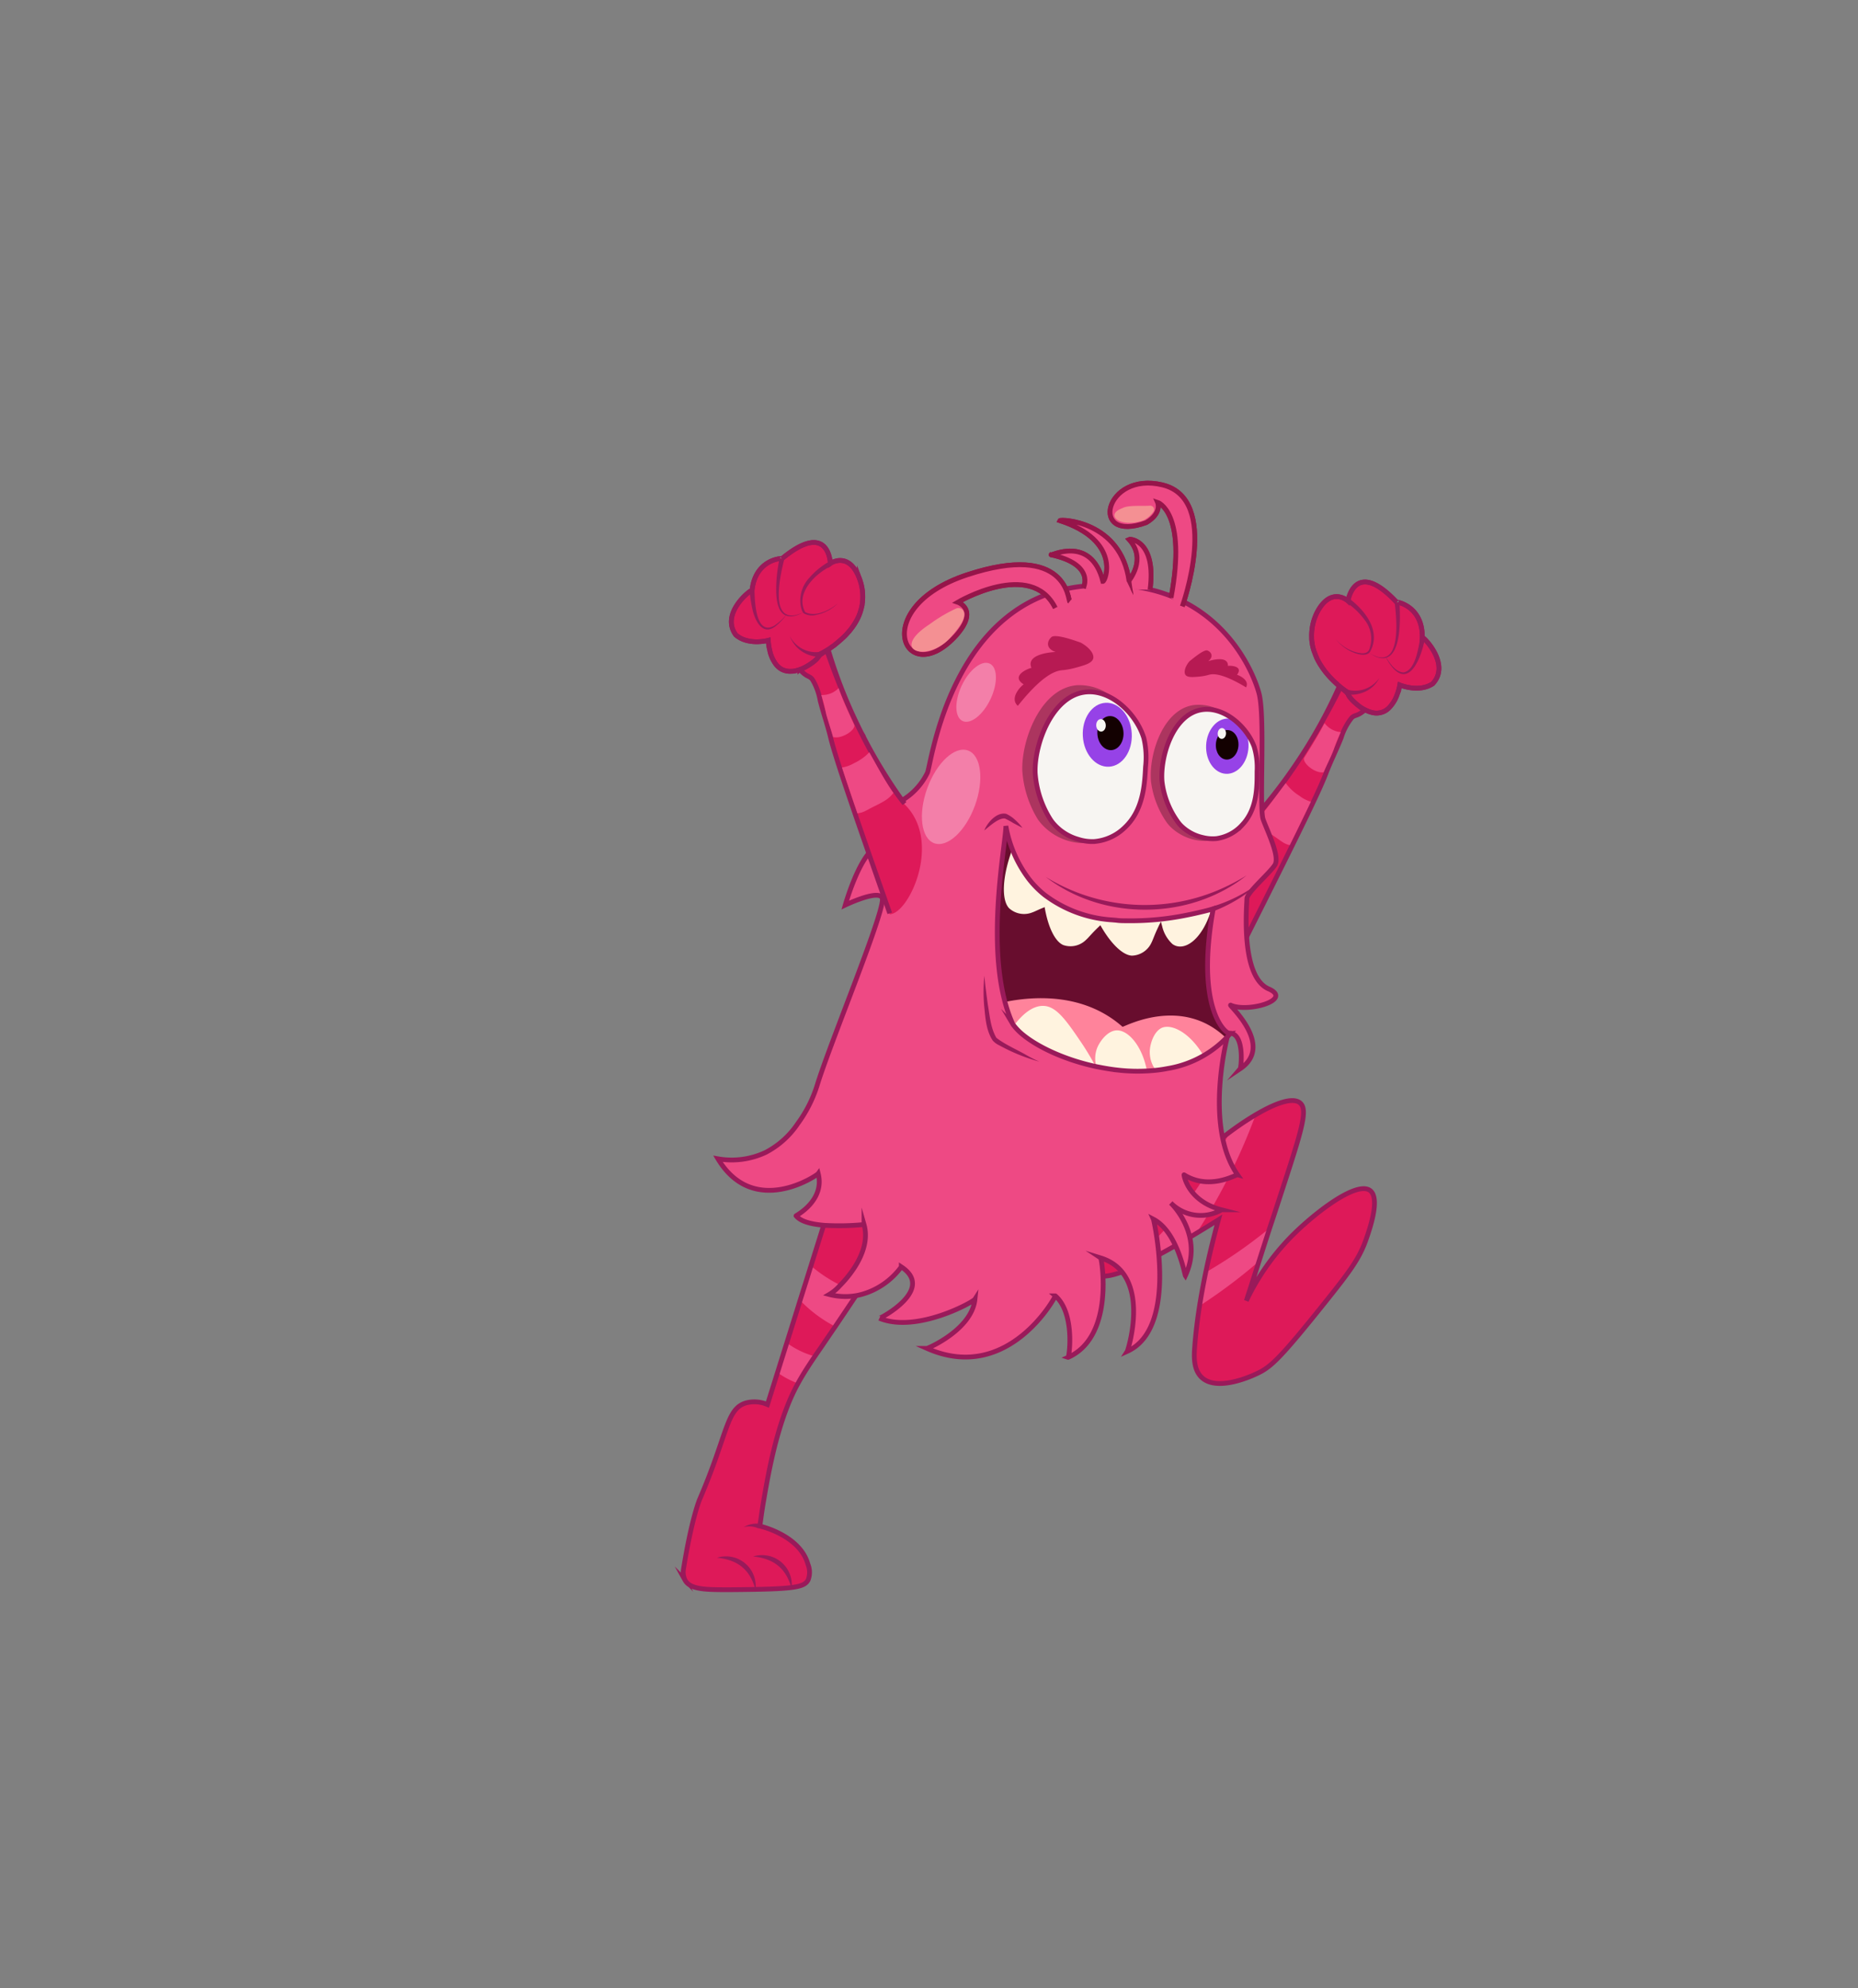 <svg id="Layer_1" data-name="Layer 1" xmlns="http://www.w3.org/2000/svg" xmlns:xlink="http://www.w3.org/1999/xlink" width="389.1" height="416.18" viewBox="0 0 389.1 416.18">
  <rect x="0" y="0" width="389.1" height="416.18" fill="#808080" stroke="none"/>
  <defs>
    <style>
      .cls-1, .cls-13, .cls-4 {
        fill: none;
      }

      .cls-2 {
        clip-path: url(#clip-path);
      }

      .cls-3 {
        fill: #de1959;
      }

      .cls-4 {
        stroke: #991a5a;
      }

      .cls-13, .cls-19, .cls-4 {
        stroke-miterlimit: 10;
      }

      .cls-19, .cls-5 {
        fill: #ee4984;
      }

      .cls-6 {
        fill: #991a5a;
      }

      .cls-7 {
        fill: #e10058;
      }

      .cls-8 {
        fill: #f7f5f2;
      }

      .cls-9 {
        opacity: 0.28;
      }

      .cls-10 {
        fill: #9642e7;
      }

      .cls-11 {
        fill: #130101;
      }

      .cls-12 {
        fill: #b71a53;
      }

      .cls-13 {
        stroke: #050505;
      }

      .cls-14 {
        fill: #680d2e;
      }

      .cls-15 {
        fill: #ff839b;
      }

      .cls-16 {
        fill: #fff3df;
      }

      .cls-17 {
        opacity: 0.3;
      }

      .cls-18 {
        fill: #fff;
      }

      .cls-19 {
        stroke: #96154a;
      }

      .cls-20 {
        fill: #f49093;
      }
    </style>
    <clipPath id="clip-path">
      <rect class="cls-1" x="-2801.24" y="1120.94" width="1600" height="900"/>
    </clipPath>
  </defs>
  <g>
    <g>
      <g>
        <g>
          <path class="cls-3" d="M260.54,173.79c-8.9,6.71-3.78,22.69.17,23.2,13.54-26.89,15.89-32.07,17.1-35.23.94-2.41,2.09-4.7,3-7.11a12.88,12.88,0,0,1,2-3.93c.81-1.07,1.3-1.22,3.15-2.82a9.1,9.1,0,0,1-1.46-.81c-2.81-2.13-3.27-3.47-4.09-4.15l.29.4A104.61,104.61,0,0,1,272.2,159c-.29.45-.59.89-.89,1.32h0C267.7,165.68,260.54,173.79,260.54,173.79Z"/>
          <path class="cls-4" d="M260.72,196.8c13.54-26.89,15.89-32.07,17.09-35.24.95-2.41,2.1-4.7,3.05-7.1a12.77,12.77,0,0,1,2-3.93c.8-1.08,1.18-.33,3-1.93a58.25,58.25,0,0,1-3.95-4.77c-.06,0-1.24-.74-1.2-.69a103.3,103.3,0,0,1-8.54,15.69c-.29.44-.58.88-.88,1.32h0a106.44,106.44,0,0,1-10.76,13.42v0s10-9.18,20.22-29.76h0l5.12,4.76"/>
        </g>
        <path class="cls-3" d="M274.68,133.35c0,.11,0,.23,0,.34a7.1,7.1,0,0,0,.14,1.14c0,.17.06.34.09.51s.11.45.18.68.12.37.19.55.14.38.21.57.15.34.23.52l0,.05c.09.17.17.35.26.52s.19.35.29.52.16.28.25.41l.06.09c.2.33.42.64.64.95q.51.69,1.05,1.29c.35.4.71.77,1.06,1.1.11.11.22.22.34.32a13.56,13.56,0,0,0,1.06.93,14.22,14.22,0,0,0,1.49,1.08s-.2.94,2.61,3.07a9.1,9.1,0,0,0,1.46.81,5.45,5.45,0,0,0,1,.35,2.27,2.27,0,0,0,.25.06,3.76,3.76,0,0,0,2-.15,2.91,2.91,0,0,0,.59-.28,3.82,3.82,0,0,0,.75-.59,7.37,7.37,0,0,0,1.65-2.63c.06-.18.13-.36.19-.52a11.17,11.17,0,0,0,.42-1.64s4,1.67,6.89-.26c3.85-4.09-2-9.93-2.18-9.68.11-6.68-5.49-7.52-5.37-7.39-8.76-9.36-10.19-.27-10.19-.27s-3.49-3.15-6.43,2.33A10.81,10.81,0,0,0,274.68,133.35Z"/>
      </g>
      <path class="cls-5" d="M263.17,171.74c.79,1.44,1.87,2.13,3.82,3.44,1.37.91,1.85,1.46,3.11,1.75,1.84-3.72,3.36-6.86,4.42-9.09a7.55,7.55,0,0,1-2.4-1.24,10,10,0,0,1-2.86-2.66C267.24,166.61,265.13,169.6,263.17,171.74Z"/>
      <path class="cls-5" d="M273.1,158.67c-.39,1.05,2.31,3.31,4.08,3,.71-1.6,1.44-3,2.08-4.62a34.26,34.26,0,0,1,1.52-3.78,4.79,4.79,0,0,1-3.4-1.89C276.21,153.7,274.61,156.23,273.1,158.67Z"/>
      <path class="cls-4" d="M274.68,133.35c0,.11,0,.23,0,.34a7.1,7.1,0,0,0,.14,1.14c0,.17.06.34.09.51s.11.45.18.68.12.37.19.55.14.38.21.57.15.34.23.52l0,.05c.09.17.17.35.26.52s.19.35.29.52.16.28.25.41l.06.09c.2.33.42.64.64.95q.51.69,1.05,1.29c.35.4.71.77,1.06,1.1.11.11.22.22.34.32a13.56,13.56,0,0,0,1.06.93,14.22,14.22,0,0,0,1.49,1.08s-.2.94,2.61,3.07a9.1,9.1,0,0,0,1.46.81,5.45,5.45,0,0,0,1,.35,2.27,2.27,0,0,0,.25.06,3.76,3.76,0,0,0,2-.15,2.91,2.91,0,0,0,.59-.28,3.82,3.82,0,0,0,.75-.59,7.37,7.37,0,0,0,1.65-2.63c.06-.18.13-.36.19-.52a11.17,11.17,0,0,0,.42-1.64s4,1.67,6.89-.26c3.85-4.09-2-9.93-2.18-9.68.11-6.68-5.49-7.52-5.37-7.39-8.76-9.36-10.19-.27-10.19-.27s-3.49-3.15-6.43,2.33A10.81,10.81,0,0,0,274.68,133.35Z"/>
      <g>
        <path class="cls-4" d="M274.68,133.35c0,.11,0,.23,0,.34a7.1,7.1,0,0,0,.14,1.14c0,.17.06.34.09.51s.11.45.18.68.12.37.19.55.14.38.21.57.15.34.23.52l0,.05c.09.17.17.35.26.52s.19.35.29.52.16.28.25.41l.06.09c.2.33.42.64.64.95q.51.69,1.05,1.29c.36.4.71.77,1.06,1.1.11.11.22.22.34.32a13.56,13.56,0,0,0,1.06.93,14.22,14.22,0,0,0,1.49,1.08s-.2.94,2.61,3.07a9.1,9.1,0,0,0,1.46.81,4.83,4.83,0,0,0,1,.35,2.27,2.27,0,0,0,.25.06,3.57,3.57,0,0,0,2-.15,2.91,2.91,0,0,0,.59-.28,3.31,3.31,0,0,0,.75-.59,7.37,7.37,0,0,0,1.65-2.63c.06-.18.13-.36.19-.52a11.17,11.17,0,0,0,.42-1.64s4,1.67,6.89-.26c3.85-4.09-2-9.93-2.18-9.68.11-6.68-5.49-7.52-5.37-7.39-8.76-9.36-10.19-.27-10.19-.27s-3.49-3.15-6.43,2.33A10.81,10.81,0,0,0,274.68,133.35Z"/>
        <path class="cls-6" d="M282.67,125.39c3.05,2.32,6.22,6.26,4.62,10.27l-.27.61c-.58,1.16-2.22.8-3.14.5a9,9,0,0,1-4.18-3,8.8,8.8,0,0,0,4.25,2.77c1.25.33,2.62.5,2.93-1a6.33,6.33,0,0,0-1.16-5.84,14.56,14.56,0,0,0-3.6-3.45l.55-.83Z"/>
        <path class="cls-6" d="M293.07,126c.16,3.17.7,13.4-4.7,11.57a7.77,7.77,0,0,1-1.76-1,7.29,7.29,0,0,0,1.8.92c5.13,1.5,4-8.43,3.67-11.33l1-.12Z"/>
        <path class="cls-6" d="M298.44,133.54c-1.06,5.57-4.21,11.74-8.37,3.82.95,1.36,2,3.25,3.81,3.41,2.55-.35,3.2-5.27,3.57-7.38l1,.15Z"/>
        <path class="cls-6" d="M282.36,144.43a6.15,6.15,0,0,0,6.5-2.51,6.11,6.11,0,0,1-2.72,2.76,7.48,7.48,0,0,1-4,.74l.18-1Z"/>
      </g>
    </g>
    <path class="cls-3" d="M188.43,257.29c-3.24,5-6.17,9.43-8.75,13.31l-.23.33c-1.65,2.5-3.17,4.75-4.54,6.78-.86,1.25-1.65,2.41-2.38,3.49s-1.31,1.9-1.89,2.76c-1.39,2.05-2.52,3.81-3.53,5.65a40.22,40.22,0,0,0-2.31,5c-2.85,7.29-4.22,15.77-5,20.29-.32,1.91-.5,3.52-.69,4.58.81.18,8.48,2.16,10.09,8a4.47,4.47,0,0,1,.06,3.22c-.81,1.67-3,2-16.46,2.1-5,0-8.23,0-9.34-2a3.91,3.91,0,0,1-.31-2.42c1.73-10.64,3.34-14.42,3.34-14.42,6-13.92,5.57-19.12,9.84-20.29a6.89,6.89,0,0,1,4.39.37l2.1-6.69,1.95-6.22q1.4-4.44,2.78-8.89c.77-2.41,1.52-4.83,2.28-7.24.91-2.92,1.84-5.85,2.75-8.77l2-6.51A30.82,30.82,0,0,0,188.43,257.29Z"/>
    <path class="cls-5" d="M180.18,270.77l-.73.16c-1.65,2.5-3.17,4.75-4.54,6.78a28.08,28.08,0,0,1-6.66-4.79l-.65-.65c.77-2.41,1.52-4.83,2.28-7.24a28.94,28.94,0,0,0,5.87,3.9,30.74,30.74,0,0,0,3.93,1.67Z"/>
    <path class="cls-5" d="M170.82,284c-1.45,2.11-2.63,3.88-3.67,5.62a17.83,17.83,0,0,1-2.43-1.09,19,19,0,0,1-2.13-1.36l1.95-6.22a18.21,18.21,0,0,0,2.3,1.48A17.37,17.37,0,0,0,170.82,284Z"/>
    <path class="cls-4" d="M188.43,257.29c-3.24,5-6.17,9.43-8.75,13.31l-.23.33c-1.65,2.5-3.17,4.75-4.54,6.78-.86,1.25-1.65,2.41-2.38,3.49s-1.31,1.9-1.89,2.76c-1.39,2.05-2.52,3.81-3.53,5.65a40.22,40.22,0,0,0-2.31,5c-2.85,7.29-4.22,15.77-5,20.29-.32,1.91-.5,3.52-.69,4.58.81.18,8.48,2.16,10.09,8a4.47,4.47,0,0,1,.06,3.22c-.81,1.67-3,2-16.46,2.1-5,0-8.23,0-9.34-2a3.91,3.91,0,0,1-.31-2.42c1.73-10.64,3.34-14.42,3.34-14.42,6-13.92,5.57-19.12,9.84-20.29a6.89,6.89,0,0,1,4.39.37l2.1-6.69,1.95-6.22q1.4-4.44,2.78-8.89c.77-2.41,1.52-4.83,2.28-7.24.91-2.92,1.84-5.85,2.75-8.77l2-6.51A30.82,30.82,0,0,0,188.43,257.29Z"/>
    <path class="cls-6" d="M165.78,332.54c-1.17-4.24-3.72-6.26-8.07-6.69a6.23,6.23,0,0,1,8.07,6.69Z"/>
    <path class="cls-6" d="M158.22,332.8c-1.17-4.25-3.72-6.26-8.07-6.69a6.23,6.23,0,0,1,8.07,6.69Z"/>
    <path class="cls-6" d="M158.7,319.9a4.83,4.83,0,0,0-2.94-.21A5.29,5.29,0,0,1,159,319l-.32.95Z"/>
    <path class="cls-7" d="M227.58,263.81,224,267.06C225.21,265.36,226.54,263.87,227.58,263.81Z"/>
    <path class="cls-3" d="M286.25,259c-1.43,4.3-3.34,6.89-8.8,13.71-9.61,12-11.38,13.56-14.38,14.93-1,.48-8.18,3.75-11.39.75-1.77-1.64-1.63-4.43-1.5-6.27.22-3,.6-6.05,1.08-9.05.37-2.28.79-4.52,1.24-6.7.84-4,1.79-7.78,2.66-11-16.77,10.5-24,13.09-25.57,11.25-.61-.75-.61-2.46-1.63-2.8a1,1,0,0,0-.38,0L253,240.74c.69-.61,1.64-1.57,2.87-2.52,3.88-3.14,13.36-9.61,16.29-7.43,2,1.5.21,6.34-5.25,23.11l-1,3c-.84,2.58-1.6,5-2.29,7.11-1.1,3.43-2,6.24-2.65,8.25a49.76,49.76,0,0,1,9.34-13.37c5-5,13.77-11.79,16.57-9.68C289,250.83,287.07,256.63,286.25,259Z"/>
    <path class="cls-5" d="M263.15,232.86a126.32,126.32,0,0,1-12.28,24.81c-8.7,5.27-14.39,8-17.78,9,10.72-6.8,18.79-18.27,24.75-30.3A59.55,59.55,0,0,1,263.15,232.86Z"/>
    <path class="cls-5" d="M266,256.9c-.08.26-.16.52-.25.79L263.71,264l0,0A111.4,111.4,0,0,1,251.8,273l-.54.07c.37-2.28.79-4.52,1.24-6.7A98.38,98.38,0,0,0,266,257Z"/>
    <path class="cls-4" d="M224,267.06c1.21-1.7,2.54-3.19,3.58-3.25a1,1,0,0,1,.38,0c1,.34,1,2,1.63,2.8,1.57,1.84,8.8-.75,25.57-11.25-.87,3.2-1.82,7-2.66,11-.45,2.18-.87,4.42-1.24,6.7-.48,3-.86,6.06-1.08,9.05-.13,1.84-.27,4.63,1.5,6.27,3.21,3,10.36-.27,11.39-.75,3-1.37,4.77-2.93,14.38-14.93,5.46-6.82,7.37-9.41,8.8-13.71.82-2.38,2.72-8.18.68-9.75-2.8-2.11-11.59,4.64-16.57,9.68A49.76,49.76,0,0,0,261,272.31c.66-2,1.55-4.82,2.65-8.25.69-2.14,1.45-4.53,2.29-7.11l1-3c5.46-16.77,7.23-21.61,5.25-23.11-2.93-2.18-12.41,4.29-16.29,7.43-1.23.95-2.18,1.91-2.87,2.52"/>
    <path class="cls-5" d="M257.7,210.2c-.39,0,9.25,8.49,2,13.34.25-.28,1-7.81-2.48-7.45-.15.37-5.22,19.41,1.94,29.64-.3-.08-5.86,3.35-11.21,0-.07-.06.7,5.5,7.87,7.33a8.8,8.8,0,0,1-10.64-1.43c.62.6,6.87,7,3,15.22-.14-.21-1.69-9.21-6.68-11.82.06.14,5.27,22.8-5.49,27.65.14-.21,5.27-16.18-5.57-19.56.22.15,3,16.47-6.82,20.83.21.07,1.55-9.22-2.67-12.88.14,0-9.79,18.58-26.89,11,.18,0,9.4-3.91,10.06-10.3-.39.63-12.24,7.18-20,4,.11,0,11.79-6,4.57-10.77a15.45,15.45,0,0,1-8.49,5.82l-.73.16a13.62,13.62,0,0,1-5.88-.2,9.28,9.28,0,0,0,2.18-1.8c2.65-2.65,6.55-7.83,5.11-12.84a52.92,52.92,0,0,1-8.23.17c-2.57-.2-5-.73-6-2,0-.06,6.08-3.16,4.64-8.83-.28.39-13.47,9.4-21-3.11a16.66,16.66,0,0,0,10-1.33,18.16,18.16,0,0,0,6.71-6,27.63,27.63,0,0,0,4.22-8.5c3-9.41,13.4-34.48,13.52-38.36a.89.89,0,0,0-.15-.55c-1.07-1.51-7.64,1.64-7.64,1.64s3-10.55,6.53-12.14,5.36-9.77,5.36-9.77a13.7,13.7,0,0,0,5.34-5.83c.87-2.36,5.09-36,32.42-39s35.66,17.39,37,22.42,0,24,.88,26.4,3.53,7.76,2.46,9.5-5.88,5.78-5.88,7.13-1.44,16.5,4.73,18.91C270.63,209.14,261.27,211.84,257.7,210.2Z"/>
    <path class="cls-4" d="M257.71,210.42c-.39,0,9.24,8.48,2,13.33.24-.28,1-7.81-2.48-7.45-.15.37-5.22,19.41,1.94,29.64-.3-.08-5.86,3.35-11.21,0-.07-.06.7,5.5,7.87,7.33a8.8,8.8,0,0,1-10.64-1.43c.62.6,6.86,7,3.05,15.22-.14-.21-1.69-9.21-6.69-11.82.07.15,5.28,22.8-5.48,27.66.14-.22,5.27-16.19-5.57-19.56.21.14,3,16.46-6.82,20.82.21.07,1.54-9.21-2.68-12.88.15,0-9.78,18.58-26.88,11,.18,0,9.4-3.91,10.06-10.3-.4.63-12.25,7.19-20,4,.1.05,11.79-6,4.57-10.77a15.39,15.39,0,0,1-8.5,5.82l-.72.16a13.47,13.47,0,0,1-5.88-.2,9,9,0,0,0,2.18-1.8c2.64-2.65,6.55-7.83,5.11-12.84a52.92,52.92,0,0,1-8.23.17c-2.57-.2-5-.73-6-2,0-.06,6.07-3.16,4.64-8.83-.28.39-13.48,9.4-21-3.1a16.68,16.68,0,0,0,10-1.34,18.19,18.19,0,0,0,6.7-6,27.4,27.4,0,0,0,4.22-8.51c3-9.41,13.41-34.48,13.52-38.36a.88.88,0,0,0-.14-.55c-1.07-1.51-7.64,1.64-7.64,1.64s3-10.55,6.53-12.14,5.36-9.77,5.36-9.77a13.7,13.7,0,0,0,5.34-5.83c.87-2.36,5.09-36,32.42-39s35.66,17.39,37,22.42,0,24,.87,26.4,3.54,7.76,2.47,9.5-5.88,5.78-5.88,7.13-1.45,16.5,4.72,18.91C270.64,209.35,261.27,212.05,257.71,210.42Z"/>
    <path class="cls-8" d="M263.25,161.48c0,3.2.07,7.85-3.09,11.19a8.92,8.92,0,0,1-5.37,2.88,8.41,8.41,0,0,1-2.9-.22,9.36,9.36,0,0,1-4.55-2.46,6.56,6.56,0,0,1-.82-1,18,18,0,0,1-3.16-8.18c-.48-5.22,2.32-14.41,8.55-15.14,4.55-.55,9.18,3.57,10.73,7.75A15,15,0,0,1,263.25,161.48Z"/>
    <path class="cls-9" d="M257.36,150a8.43,8.43,0,0,0-5.6-1.49c-6.22.77-9.06,10-8.54,15.17a18.05,18.05,0,0,0,3.16,8.18c.14.18.42.54.82,1a9.29,9.29,0,0,0,4.55,2.45,9.07,9.07,0,0,0,2.9.22l.64-.09a7.72,7.72,0,0,1-2.14.56,9.78,9.78,0,0,1-3.07-.21,10.53,10.53,0,0,1-4.82-2.56,8,8,0,0,1-.89-1,19.17,19.17,0,0,1-3.33-8.64c-.51-5.5,2.44-15.2,9.07-16A9.43,9.43,0,0,1,257.36,150Z"/>
    <g>
      <ellipse class="cls-10" cx="257.03" cy="156.23" rx="5.79" ry="4.44" transform="translate(88.64 405.45) rotate(-87.25)"/>
      <ellipse class="cls-11" cx="257.01" cy="155.93" rx="3.09" ry="2.37" transform="translate(88.91 405.16) rotate(-87.25)"/>
      <ellipse class="cls-8" cx="255.9" cy="153.56" rx="1.13" ry="0.87" transform="translate(90.22 401.79) rotate(-87.25)"/>
    </g>
    <path class="cls-4" d="M263.25,161.48c0,3.2.07,7.85-3.09,11.19a8.92,8.92,0,0,1-5.37,2.88,8.41,8.41,0,0,1-2.9-.22,9.36,9.36,0,0,1-4.55-2.46,6.56,6.56,0,0,1-.82-1,18,18,0,0,1-3.16-8.18c-.48-5.22,2.32-14.41,8.55-15.14,4.55-.55,9.18,3.57,10.73,7.75A15,15,0,0,1,263.25,161.48Z"/>
    <path class="cls-8" d="M239.9,160.52c-.19,3.7-.47,9.06-4.33,12.7a10.38,10.38,0,0,1-6.41,2.95,9.5,9.5,0,0,1-3.33-.45,10.69,10.69,0,0,1-5.08-3.15,7.82,7.82,0,0,1-.88-1.17,20.9,20.9,0,0,1-3.09-9.66c-.19-6.06,3.68-16.47,10.93-16.89,5.28-.31,10.35,4.77,11.84,9.69A17.64,17.64,0,0,1,239.9,160.52Z"/>
    <path class="cls-9" d="M233.91,146.8a9.9,9.9,0,0,0-6.37-2.11c-7.24.46-11.14,10.89-10.91,16.93a20.89,20.89,0,0,0,3.08,9.66,14,14,0,0,0,.89,1.17,10.62,10.62,0,0,0,5.08,3.14,9.82,9.82,0,0,0,3.33.46l.74-.06a8.8,8.8,0,0,1-2.5.5,11.1,11.1,0,0,1-3.53-.46,12.09,12.09,0,0,1-5.39-3.29,9.75,9.75,0,0,1-1-1.23,22.23,22.23,0,0,1-3.24-10.2c-.21-6.39,3.87-17.38,11.57-17.87A10.93,10.93,0,0,1,233.91,146.8Z"/>
    <ellipse class="cls-10" cx="231.88" cy="153.83" rx="5.13" ry="6.7" transform="translate(-8.17 13.09) rotate(-3.18)"/>
    <ellipse class="cls-11" cx="232.54" cy="153.49" rx="2.74" ry="3.57" transform="translate(-8.15 13.12) rotate(-3.18)"/>
    <ellipse class="cls-8" cx="230.56" cy="151.86" rx="1" ry="1.31" transform="translate(-8.06 13.01) rotate(-3.18)"/>
    <path class="cls-4" d="M239.9,160.52c-.19,3.7-.47,9.06-4.33,12.7a10.38,10.38,0,0,1-6.41,2.95,9.5,9.5,0,0,1-3.33-.45,10.69,10.69,0,0,1-5.08-3.15,7.82,7.82,0,0,1-.88-1.17,20.9,20.9,0,0,1-3.09-9.66c-.19-6.06,3.68-16.47,10.93-16.89,5.28-.31,10.35,4.77,11.84,9.69A17.64,17.64,0,0,1,239.9,160.52Z"/>
    <path class="cls-12" d="M226.31,134.52c-.13,0-5.2-2-6.14-1.13s-1.19,2.38.89,3.1c0,0-6.39.19-5.05,3.35-.12-.11-4.67,1.52-1.62,3.44-.2,0-3.19,2.74-1.24,4.49,4.67-5.87,7.49-7.32,9.25-7.46a16,16,0,0,0,2.92-.54c1.82-.5,3.37-.93,3.62-1.91S228.08,135.49,226.31,134.52Z"/>
    <path class="cls-12" d="M249.12,138.41c.08,0,2.92-2.54,3.74-2.23s1.36,1.26.17,2.24c0,0,4.22-1.43,4.12,1,.05-.1,3.42-.15,1.9,1.85.13,0,2.75,1,1.9,2.63-4.48-2.7-6.68-3-7.86-2.61a11.6,11.6,0,0,1-2,.36c-1.31.11-2.43.21-2.83-.37S248.2,139.48,249.12,138.41Z"/>
    <path class="cls-6" d="M253.88,189.79a30.62,30.62,0,0,0,10.73-5.7,31.27,31.27,0,0,1-10.43,6.65l-.3-1Z"/>
    <path class="cls-13" d="M210.57,173.55h0"/>
    <path class="cls-14" d="M257.47,216.56c-.22.26-.45.51-.69.76a20.15,20.15,0,0,1-4.71,3.74,23.91,23.91,0,0,1-7.39,2.77l-.37.07c-.23,0-.48.09-.72.12s-.72.13-1.08.18l-.34,0-1.11.11a30,30,0,0,1-3,.1,1.92,1.92,0,0,1-.24,0c-1.24,0-2.48-.08-3.71-.2l-.86-.1c-.9-.12-1.79-.25-2.68-.43-.3-.05-.59-.1-.89-.17l-.09,0h0c-6.39-1.34-12.1-3.95-15.4-6.61a11.51,11.51,0,0,1-2-2c-.09-.11-.17-.22-.25-.34a29.13,29.13,0,0,1-1.66-4.77c-3.74-14.23.37-34,.22-36.84a31.37,31.37,0,0,0,1.43,5.1,23,23,0,0,0,3.49,6.23,18.91,18.91,0,0,0,3.07,3.12l.13.12a23.32,23.32,0,0,0,2.34,1.63,26.34,26.34,0,0,0,8.8,3.21c.63.12,1.27.21,1.9.3l.82.09h.07l1.08.09h0c.73.06,1.45.09,2.17.11a54.82,54.82,0,0,0,7.26-.34l.23,0c1.87-.22,3.59-.51,5.11-.81,1.22-.23,2.31-.49,3.23-.71.56-.13,1.06-.26,1.48-.37l.54-.16a1.81,1.81,0,0,0,.31-.09c-.29,1.61-.52,3.13-.69,4.55C251,213,257,217,257.47,216.56Z"/>
    <path class="cls-15" d="M256.78,217.32a20.15,20.15,0,0,1-4.71,3.74,23.91,23.91,0,0,1-7.39,2.77l-.37.07c-.23,0-.48.09-.72.12s-.72.13-1.08.18l-.34,0-1.11.11a30,30,0,0,1-3,.1,1.92,1.92,0,0,1-.24,0c-1.24,0-2.48-.08-3.71-.2l-.86-.1c-.9-.12-1.79-.25-2.68-.43-.3-.05-.59-.1-.89-.17l-.09,0h0c-6.39-1.34-12.1-3.95-15.4-6.61a11.51,11.51,0,0,1-2-2c-.09-.11-.17-.22-.25-.34a29.13,29.13,0,0,1-1.66-4.77c6.33-1.31,16.76-1.93,24.8,5.17C235.8,214.81,247.6,208.43,256.78,217.32Z"/>
    <g>
      <path class="cls-16" d="M243.28,192.61l-.16.31c-.09.19-.2.4-.31.62l-.06.13c-.07.12-.12.24-.18.37-.87,1.83-1.08,2.62-1.43,3.3a4.66,4.66,0,0,1-4.1,2.72c-1.9-.09-4.4-2.46-6.58-6.33q-.36-.64-.72-1.35c.63.12,1.27.21,1.9.3l.82.09h.07l1.08.09h0c.73.06,1.45.09,2.17.11a54.82,54.82,0,0,0,7.26-.34Z"/>
      <path class="cls-16" d="M231.64,192.68c-.31.26-.71.6-1.18,1l-.1.09-.11.1-.29.28c-1.46,1.41-1.94,2.08-2.51,2.59a4.63,4.63,0,0,1-4.79,1.1c-1.7-.73-3.18-3.71-3.89-7.93-.12-.8-.23-1.65-.3-2.54l.13.12a23.32,23.32,0,0,0,2.34,1.63,26.34,26.34,0,0,0,8.8,3.21C230.37,192.5,231,192.59,231.64,192.68Z"/>
      <path class="cls-16" d="M220.94,189.17c-.28.09-.6.19-.94.32l-.13,0-.39.14-.71.28c-1.38.54-2,.9-2.61,1.11a4.66,4.66,0,0,1-4.84-.89c-1.6-1.69-1.47-6.46.59-12.11a23,23,0,0,0,3.49,6.23,18.91,18.91,0,0,0,3.07,3.12l.13.12A23.32,23.32,0,0,0,220.94,189.17Z"/>
      <path class="cls-16" d="M253.64,190.56c-2,6.43-5.81,8.75-8.11,7.07a7.33,7.33,0,0,1-2.16-3.76c-.06-.21-.12-.42-.17-.62s-.06-.22-.08-.33a2.86,2.86,0,0,1-.07-.28l.23,0c1.87-.22,3.59-.51,5.11-.81,1.22-.23,2.31-.49,3.23-.71.56-.13,1.06-.26,1.48-.37Z"/>
      <path class="cls-16" d="M229.58,223.53c-6.4-1.34-12.1-3.95-15.4-6.61a11.17,11.17,0,0,1-2-2c1.52-2.1,3.86-4.52,6.51-4.33s4.71,3.14,8.19,8.32C228,220.64,228.89,222.2,229.58,223.53Z"/>
      <path class="cls-16" d="M240.23,224.35c-.72.06-1.44.09-2.17.1a1.92,1.92,0,0,1-.24,0c-1.24,0-2.48-.08-3.71-.2l-.86-.1c-.9-.12-1.79-.25-2.68-.43-.3-.05-.59-.1-.89-.17a6.11,6.11,0,0,1,.17-4.37c.69-1.5,2.19-3.34,3.89-3.47C236.15,215.52,239.22,218.82,240.23,224.35Z"/>
      <path class="cls-16" d="M252.07,221.06a23.91,23.91,0,0,1-7.39,2.77c-.72.14-1.45.26-2.17.37l-.34,0h0a6.29,6.29,0,0,1-1.37-4.43c.15-1.67,1-3.93,2.54-4.61C245.5,214.28,249.33,216.33,252.07,221.06Z"/>
    </g>
    <path class="cls-4" d="M253.38,194.8c.17-1.42.41-2.94.69-4.55l-.84.25c-.43.11-.92.24-1.48.37-.92.22-2,.47-3.23.71a58.42,58.42,0,0,1-12.6,1.18c-.73,0-1.45,0-2.18-.11h0l-1.08-.09h-.07a26.19,26.19,0,0,1-13.85-5.23,19.7,19.7,0,0,1-3.21-3.24,25.72,25.72,0,0,1-4.88-11.17,0,0,0,1,0,0,0c0,3.79-4.9,27.57,1.44,41.45a2.62,2.62,0,0,0,.24.34,11.87,11.87,0,0,0,2,2c3.3,2.66,9,5.27,15.41,6.61h0l1,.19c.89.17,1.78.31,2.68.43l.86.1a36.79,36.79,0,0,0,7,.09,27.29,27.29,0,0,0,3.25-.44,22.25,22.25,0,0,0,13.1-7.29s0,0,0,0C256.78,216.49,251.23,212.15,253.38,194.8Z"/>
    <g class="cls-17">
      <ellipse class="cls-18" cx="204.42" cy="144.93" rx="6.65" ry="3.33" transform="translate(-14.01 267.73) rotate(-64.68)"/>
      <ellipse class="cls-18" cx="199.19" cy="166.83" rx="10.33" ry="5.31" transform="translate(-25.76 296.86) rotate(-69.98)"/>
    </g>
    <path class="cls-6" d="M206.14,173.8c.74-1.77,2.7-3.86,4.59-3.42a7,7,0,0,1,1.89,1.29,11.6,11.6,0,0,1,1.5,1.63c-.68-.32-1.3-.68-1.93-1a15.29,15.29,0,0,0-1.73-.94c-1.28-.18-3.07,1.48-4.32,2.48Z"/>
    <path class="cls-6" d="M219,183.58a39.51,39.51,0,0,0,37.14,2.31,42.85,42.85,0,0,0,4.91-2.62c-11.9,9.43-30,9.59-42.05.31Z"/>
    <path class="cls-6" d="M206.14,204.26c.17,2,.46,4,.72,6,.42,2.36.58,4.93,1.8,7,1.68,1.34,4.41,2.53,6.32,3.64a26,26,0,0,0,2.69,1.35,38.55,38.55,0,0,1-8.4-3.41,4.18,4.18,0,0,1-1.37-1c-1.47-2.22-1.55-5-1.82-7.5a34.92,34.92,0,0,1,.06-6.05Z"/>
    <path class="cls-19" d="M226.88,123.06s2.6-4.87-6.76-6.92c-.31.39,8.33-4.32,10.85,5.58.55,0,3.93-8.49-9-12.73.16-.32,12.74,0,14.47,12.66-.08-.16,3.85-4.49,0-8.73.31-.16,5.74.31,4.4,10.53"/>
    <path class="cls-19" d="M226.88,123.06s2.6-4.87-6.76-6.92c-.31.39,8.33-4.32,10.85,5.58.55,0,3.93-8.49-9-12.73.16-.32,12.74,0,14.47,12.66-.08-.16,3.85-4.49,0-8.73.31-.16,5.74.31,4.4,10.53"/>
    <g>
      <path class="cls-19" d="M247.6,126.93s8.05-22.41-4.11-25.4-15.63,12.35-3.44,7.87c3.38-2,2.36-4.25,2.36-4.25s6.21,2,2.83,20"/>
      <path class="cls-19" d="M247.6,126.93s8.05-22.41-4.11-25.4-15.63,12.35-3.44,7.87c3.38-2,2.36-4.25,2.36-4.25s6.21,2,2.83,20"/>
      <path class="cls-20" d="M239.47,108.92c-4.7,1.73-8.37-1.09-4.41-2.54,1.2-.69,4.17-.39,5.75-.52a.81.81,0,0,1,.77,1.21A5.48,5.48,0,0,1,239.47,108.92Z"/>
    </g>
    <path class="cls-19" d="M224,125.91c-.31-.23-.47-12.5-21.46-5.58s-13,24.53-2.28,12.66c4.8-5.42.31-6.92.31-6.92S215.92,117,221,127.25"/>
    <path class="cls-19" d="M224,125.92c-.31-.24-.47-12.5-21.46-5.58s-13,24.53-2.28,12.66c4.8-5.43.31-6.92.31-6.92S215.92,117,221,127.26"/>
    <g>
      <g>
        <g>
          <path class="cls-3" d="M189.44,168.39c8,7.79.85,23-3.13,23-10-28.39-11.67-33.83-12.47-37.12-.62-2.51-1.47-4.93-2.11-7.43a12.8,12.8,0,0,0-1.48-4.16c-.67-1.17-1.13-1.37-2.77-3.2a8.83,8.83,0,0,0,1.55-.61c3.07-1.76,3.69-3,4.6-3.6l-.34.36a103.66,103.66,0,0,0,6.47,16.64c.23.48.47,1,.71,1.42h0C183.37,159.44,189.44,168.39,189.44,168.39Z"/>
          <path class="cls-4" d="M186.33,191.19c-10-28.4-11.67-33.83-12.47-37.12-.62-2.51-1.48-4.93-2.11-7.44a12.82,12.82,0,0,0-1.48-4.15c-.67-1.17-1.13-.48-2.77-2.31A54.94,54.94,0,0,0,172,136c.07,0,1.32-.58,1.28-.53a103.37,103.37,0,0,0,6.47,16.65c.23.48.47,1,.71,1.42h0a107,107,0,0,0,8.95,14.68l0,0s-8.78-10.38-16.27-32.09h0l-5.69,4.06"/>
        </g>
        <path class="cls-3" d="M180.56,126.48c0,.11,0,.23-.06.34a8.19,8.19,0,0,1-.28,1.11,4,4,0,0,1-.16.49c-.08.22-.16.44-.26.65s-.16.36-.25.53-.19.36-.29.53-.19.33-.29.49l0,0c-.11.16-.21.32-.33.48a5.92,5.92,0,0,1-.35.48c-.1.13-.19.26-.3.38a.5.5,0,0,1-.07.08c-.24.3-.5.58-.75.86s-.81.79-1.21,1.14-.8.67-1.19,1c-.12.09-.25.19-.38.27-.42.31-.81.57-1.17.79a12.89,12.89,0,0,1-1.62.88s.09,1-3,2.71a8.2,8.2,0,0,1-1.55.62,5.66,5.66,0,0,1-1.07.22l-.25,0a3.74,3.74,0,0,1-2-.4,2.82,2.82,0,0,1-.54-.36,3.86,3.86,0,0,1-.67-.67,7.33,7.33,0,0,1-1.3-2.83c0-.18-.09-.36-.12-.54a12.19,12.19,0,0,1-.22-1.67s-4.14,1.15-6.79-1.14c-3.31-4.54,3.24-9.59,3.4-9.32.73-6.64,6.4-6.76,6.27-6.65,9.87-8.16,10.13,1,10.13,1s3.86-2.68,6.08,3.14A10.59,10.59,0,0,1,180.56,126.48Z"/>
      </g>
      <path class="cls-5" d="M187.09,166c-1,1.33-2.13,1.87-4.23,2.92-1.47.73-2,1.21-3.3,1.34-1.36-3.92-2.46-7.23-3.23-9.58a7.35,7.35,0,0,0,2.54-.92,10.47,10.47,0,0,0,3.18-2.27C183.71,160.42,185.42,163.65,187.09,166Z"/>
      <path class="cls-5" d="M178.91,151.79c.25,1.1-2.72,3-4.44,2.5-.49-1.68-1-3.15-1.47-4.85a37.15,37.15,0,0,0-1-3.94,4.8,4.8,0,0,0,3.62-1.44C176.45,146.47,177.72,149.19,178.91,151.79Z"/>
      <path class="cls-4" d="M180.56,126.48c0,.11,0,.23-.06.34a8.19,8.19,0,0,1-.28,1.11,4,4,0,0,1-.16.49c-.08.22-.16.44-.26.65s-.16.36-.25.53-.19.36-.29.53-.19.33-.29.49l0,0c-.11.16-.21.32-.33.48a5.92,5.92,0,0,1-.35.48c-.1.13-.19.26-.3.38a.5.5,0,0,1-.07.08c-.24.3-.5.58-.75.86s-.81.79-1.21,1.14-.8.67-1.19,1c-.12.09-.25.19-.38.27-.42.31-.81.57-1.17.79a12.89,12.89,0,0,1-1.62.88s.09,1-3,2.71a8.2,8.2,0,0,1-1.55.62,5.66,5.66,0,0,1-1.07.22l-.25,0a3.74,3.74,0,0,1-2-.4,2.82,2.82,0,0,1-.54-.36,3.86,3.86,0,0,1-.67-.67,7.33,7.33,0,0,1-1.3-2.83c0-.18-.09-.36-.12-.54a12.19,12.19,0,0,1-.22-1.67s-4.14,1.15-6.79-1.14c-3.31-4.54,3.24-9.59,3.4-9.32.73-6.64,6.4-6.76,6.27-6.65,9.87-8.16,10.13,1,10.13,1s3.86-2.68,6.08,3.14A10.59,10.59,0,0,1,180.56,126.48Z"/>
      <g>
        <path class="cls-4" d="M180.56,126.48c0,.11,0,.23-.06.34a8.19,8.19,0,0,1-.28,1.11,4,4,0,0,1-.16.49c-.08.22-.16.44-.26.65s-.16.36-.25.53-.19.36-.29.53-.19.33-.29.49l0,0c-.11.16-.21.32-.33.48a5.92,5.92,0,0,1-.35.48c-.1.13-.19.26-.3.38a.5.5,0,0,1-.07.08c-.24.3-.5.58-.75.86s-.81.79-1.21,1.14-.8.67-1.19,1c-.12.09-.25.19-.38.27-.42.31-.81.57-1.17.79a12.89,12.89,0,0,1-1.62.88s.09,1-3,2.71a8.2,8.2,0,0,1-1.55.62,5.1,5.1,0,0,1-1.07.22l-.25,0a3.63,3.63,0,0,1-2-.4,2.82,2.82,0,0,1-.54-.36,3.27,3.27,0,0,1-.67-.67,7.33,7.33,0,0,1-1.3-2.83c0-.18-.09-.36-.12-.54a12.19,12.19,0,0,1-.22-1.67s-4.14,1.15-6.79-1.14c-3.31-4.54,3.24-9.59,3.4-9.32.73-6.64,6.4-6.76,6.27-6.65,9.87-8.16,10.13,1,10.13,1s3.86-2.68,6.08,3.14A10.59,10.59,0,0,1,180.56,126.48Z"/>
        <path class="cls-6" d="M174.1,118.46c-3.37,1.64-7.59,5.68-5.49,9.67,2.14,1.15,5.22-.39,6.92-1.88A8.93,8.93,0,0,1,171,128.7a3.45,3.45,0,0,1-2.64-.28c-.39-.26-.48-.85-.61-1.26a6.91,6.91,0,0,1,1.77-6.23,15.42,15.42,0,0,1,4.12-3.36l.45.89Z"/>
        <path class="cls-6" d="M164.23,117.1c-.69,2.82-3.08,12.54,2.19,11.71a7.78,7.78,0,0,0,1.91-.68,7.45,7.45,0,0,1-1.88.8c-4.36,1-4-5.2-3.8-8a38.07,38.07,0,0,1,.61-4.09l1,.24Z"/>
        <path class="cls-6" d="M158,123.62c.06,2.35.29,9.61,4.2,7.33a11.21,11.21,0,0,0,2.61-2.45,11.38,11.38,0,0,1-2.48,2.66c-2.79,2.11-4.38-1.61-4.81-3.86a25,25,0,0,1-.52-3.66l1,0Z"/>
        <path class="cls-6" d="M171.6,137.49a6.63,6.63,0,0,1-6.19-4.31,6.17,6.17,0,0,0,6.13,3.32l.06,1Z"/>
      </g>
    </g>
    <path class="cls-20" d="M199,133.5c-4.75,5.28-13,2.82-4.27-2.85a31.67,31.67,0,0,1,5.53-3.27,1.23,1.23,0,0,1,1.66.93C202.1,129.48,201.2,131.05,199,133.5Z"/>
  </g>
</svg>
